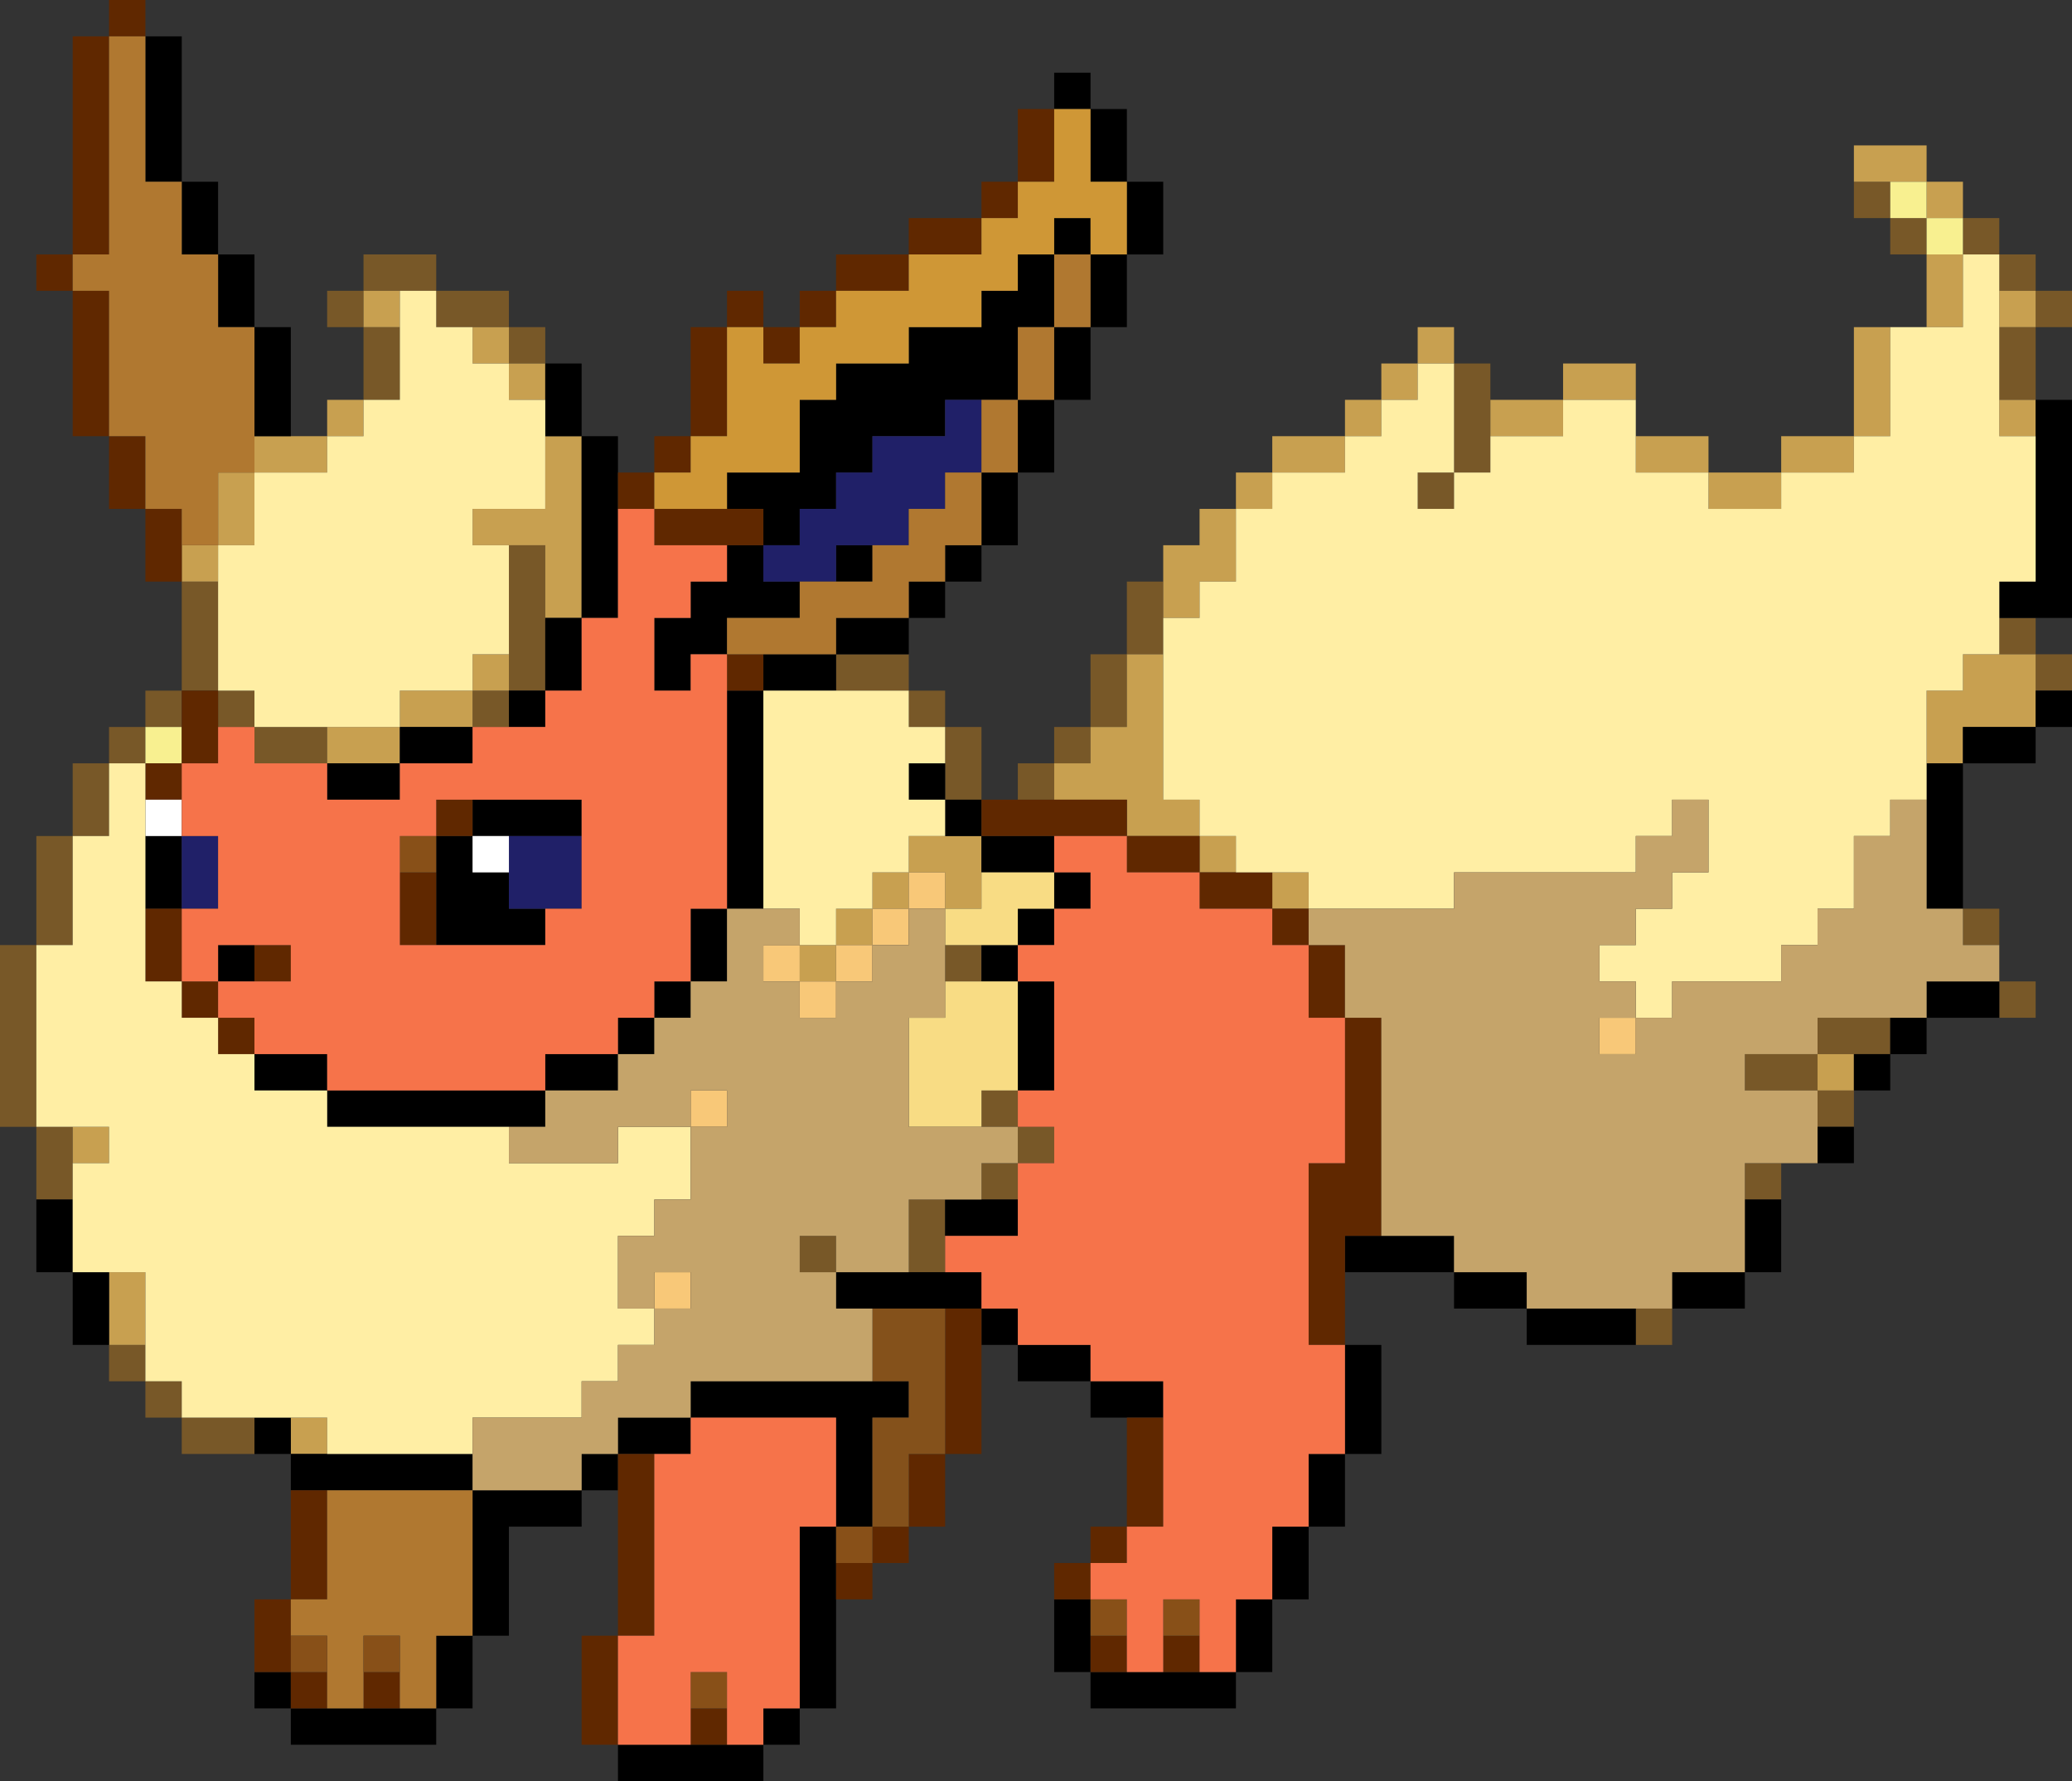 <?xml version="1.0" encoding="UTF-8" standalone="no"?>
<svg xmlns:xlink="http://www.w3.org/1999/xlink" height="98.0px" width="114.0px" xmlns="http://www.w3.org/2000/svg">
  <rect width="100%" height="100%" fill="#333333" stroke="none"/>
  <g transform="matrix(1.0, 0.0, 0.0, 1.0, -18.0, -16.0)">
    <path d="M126.0 28.0 L128.0 28.0 128.0 30.0 130.0 30.0 130.0 32.0 132.0 32.0 132.0 34.0 130.0 34.0 130.0 38.0 128.0 38.0 128.0 34.0 130.0 34.0 130.0 32.0 128.0 32.0 128.0 30.0 126.0 30.0 126.0 28.0 M130.0 50.0 L130.0 52.0 132.0 52.0 132.0 54.0 130.0 54.0 130.0 52.0 128.0 52.0 128.0 50.0 130.0 50.0 M126.0 66.0 L128.0 66.0 128.0 68.0 126.0 68.0 126.0 66.0 M128.0 70.0 L130.0 70.0 130.0 72.0 128.0 72.0 128.0 70.0 M120.0 76.0 L120.0 78.0 118.0 78.0 118.0 76.0 114.0 76.0 114.0 74.0 118.0 74.0 118.0 72.0 122.0 72.0 122.0 74.0 120.0 74.0 118.0 74.0 118.0 76.0 120.0 76.0 M116.0 80.0 L116.0 82.0 114.0 82.0 114.0 80.0 116.0 80.0 M110.0 88.0 L110.0 90.0 108.0 90.0 108.0 88.0 110.0 88.0 M32.0 96.0 L28.0 96.0 28.0 94.0 26.0 94.0 26.0 92.0 24.0 92.0 24.0 90.0 26.0 90.0 26.0 92.0 28.0 92.0 28.0 94.0 32.0 94.0 32.0 96.0 M20.0 82.0 L20.0 78.0 18.0 78.0 18.0 68.0 20.0 68.0 20.0 62.0 22.0 62.0 22.0 58.0 24.0 58.0 24.0 56.0 26.0 56.0 26.0 54.0 28.0 54.0 28.0 48.0 30.0 48.0 30.0 54.0 32.0 54.0 32.0 56.0 36.0 56.0 36.0 58.0 32.0 58.0 32.0 56.0 30.0 56.0 30.0 54.0 28.0 54.0 28.0 56.0 26.0 56.0 26.0 58.0 24.0 58.0 24.0 62.0 22.0 62.0 22.0 68.0 20.0 68.0 20.0 78.0 22.0 78.0 22.0 80.0 22.0 82.0 20.0 82.0 M38.0 38.0 L38.0 34.0 36.0 34.0 36.0 32.0 38.0 32.0 38.0 30.0 42.0 30.0 42.0 32.0 46.0 32.0 46.0 34.0 48.0 34.0 48.0 36.0 46.0 36.0 46.0 34.0 44.0 34.0 42.0 34.0 42.0 32.0 40.0 32.0 38.0 32.0 38.0 34.0 40.0 34.0 40.0 38.0 38.0 38.0 M68.0 52.0 L68.0 54.0 70.0 54.0 70.0 56.0 72.0 56.0 72.0 60.0 70.0 60.0 70.0 58.0 70.0 56.0 68.0 56.0 68.0 54.0 64.0 54.0 64.0 52.0 68.0 52.0 M74.0 60.0 L74.0 58.0 76.0 58.0 76.0 56.0 78.0 56.0 78.0 52.0 80.0 52.0 80.0 48.0 82.0 48.0 82.0 50.0 82.0 52.0 80.0 52.0 80.0 56.0 78.0 56.0 78.0 58.0 76.0 58.0 76.0 60.0 74.0 60.0 M98.0 36.0 L100.0 36.0 100.0 38.0 100.0 40.0 100.0 42.0 98.0 42.0 98.0 36.0 M124.0 30.0 L122.0 30.0 122.0 28.0 120.0 28.0 120.0 26.0 122.0 26.0 122.0 28.0 124.0 28.0 124.0 30.0 M98.0 42.0 L98.0 44.0 96.0 44.0 96.0 42.0 98.0 42.0 M46.0 52.0 L46.0 46.0 48.0 46.0 48.0 50.0 48.0 54.0 46.0 54.0 46.0 52.0 M46.0 56.0 L44.0 56.0 44.0 54.0 46.0 54.0 46.0 56.0 M70.0 68.0 L72.0 68.0 72.0 70.0 70.0 70.0 70.0 68.0 M74.0 76.0 L74.0 78.0 76.0 78.0 76.0 80.0 74.0 80.0 74.0 82.0 72.0 82.0 72.0 80.0 74.0 80.0 74.0 78.0 72.0 78.0 72.0 76.0 74.0 76.0 M70.0 84.0 L70.0 86.0 68.0 86.0 68.0 82.0 70.0 82.0 70.0 84.0 M64.0 86.0 L62.0 86.0 62.0 84.0 64.0 84.0 64.0 86.0" fill="#785828" fill-rule="evenodd" stroke="none"/>
    <path d="M34.0 40.0 L36.0 40.0 36.0 38.0 38.0 38.0 38.0 40.0 36.0 40.0 36.0 42.0 32.0 42.0 32.0 46.0 30.0 46.0 30.0 48.0 28.0 48.0 28.0 46.0 30.0 46.0 30.0 42.0 32.0 42.0 32.0 40.0 34.0 40.0 M82.0 48.0 L82.0 46.0 84.0 46.0 84.0 44.0 86.0 44.0 86.0 42.0 88.0 42.0 88.0 40.0 92.0 40.0 92.0 38.0 94.0 38.0 94.0 36.0 96.0 36.0 96.0 34.0 98.0 34.0 98.0 36.0 96.0 36.0 96.0 38.0 94.0 38.0 94.0 40.0 92.0 40.0 92.0 42.0 88.0 42.0 88.0 44.0 86.0 44.0 86.0 48.0 84.0 48.0 84.0 50.0 82.0 50.0 82.0 48.0 M100.0 38.0 L104.0 38.0 104.0 36.0 108.0 36.0 108.0 38.0 104.0 38.0 104.0 40.0 100.0 40.0 100.0 38.0 M108.0 40.0 L112.0 40.0 112.0 42.0 116.0 42.0 116.0 40.0 120.0 40.0 120.0 34.0 122.0 34.0 122.0 40.0 120.0 40.0 120.0 42.0 116.0 42.0 116.0 44.0 112.0 44.0 112.0 42.0 108.0 42.0 108.0 40.0 M124.0 34.0 L124.0 30.0 126.0 30.0 126.0 34.0 124.0 34.0 M120.0 26.0 L120.0 24.0 124.0 24.0 124.0 26.0 126.0 26.0 126.0 28.0 124.0 28.0 124.0 26.0 122.0 26.0 120.0 26.0 M128.0 32.0 L130.0 32.0 130.0 34.0 128.0 34.0 128.0 32.0 M128.0 38.0 L130.0 38.0 130.0 40.0 128.0 40.0 128.0 38.0 M124.0 58.0 L124.0 54.0 126.0 54.0 126.0 52.0 128.0 52.0 130.0 52.0 130.0 54.0 130.0 56.0 126.0 56.0 126.0 58.0 124.0 58.0 M118.0 74.0 L120.0 74.0 120.0 76.0 118.0 76.0 118.0 74.0 M82.0 52.0 L82.0 60.0 84.0 60.0 84.0 62.0 86.0 62.0 86.0 64.0 84.0 64.0 84.0 62.0 80.0 62.0 80.0 60.0 76.0 60.0 76.0 58.0 78.0 58.0 78.0 56.0 80.0 56.0 80.0 52.0 82.0 52.0 M88.0 64.0 L90.0 64.0 90.0 66.0 88.0 66.0 88.0 64.0 M46.0 36.0 L44.0 36.0 44.0 34.0 46.0 34.0 46.0 36.0 48.0 36.0 48.0 38.0 46.0 38.0 46.0 36.0 M40.0 32.0 L40.0 34.0 38.0 34.0 38.0 32.0 40.0 32.0 M36.0 56.0 L40.0 56.0 40.0 54.0 44.0 54.0 44.0 52.0 46.0 52.0 46.0 54.0 44.0 54.0 44.0 56.0 40.0 56.0 40.0 58.0 36.0 58.0 36.0 56.0 M46.0 46.0 L44.0 46.0 44.0 44.0 48.0 44.0 48.0 40.0 50.0 40.0 50.0 50.0 48.0 50.0 48.0 46.0 46.0 46.0 M22.0 78.0 L24.0 78.0 24.0 80.0 22.0 80.0 22.0 78.0 M24.0 86.0 L26.0 86.0 26.0 90.0 24.0 90.0 24.0 86.0 M34.0 94.0 L36.0 94.0 36.0 96.0 34.0 96.0 34.0 94.0 M70.0 62.0 L72.0 62.0 72.0 64.0 72.0 66.0 70.0 66.0 70.0 64.0 68.0 64.0 68.0 66.0 66.0 66.0 66.0 68.0 64.0 68.0 64.0 70.0 62.0 70.0 62.0 68.0 64.0 68.0 64.0 66.0 66.0 66.0 66.0 64.0 68.0 64.0 68.0 62.0 70.0 62.0" fill="#c8a050" fill-rule="evenodd" stroke="none"/>
    <path d="M126.0 28.0 L126.0 30.0 124.0 30.0 124.0 28.0 122.0 28.0 122.0 26.0 124.0 26.0 124.0 28.0 126.0 28.0 M28.0 56.0 L28.0 58.0 26.0 58.0 26.0 56.0 28.0 56.0" fill="#f8f090" fill-rule="evenodd" stroke="none"/>
    <path d="M130.0 38.0 L132.0 38.0 132.0 50.0 130.0 50.0 128.0 50.0 128.0 48.0 130.0 48.0 130.0 40.0 130.0 38.0 M132.0 54.0 L132.0 56.0 130.0 56.0 130.0 58.0 126.0 58.0 126.0 66.0 124.0 66.0 124.0 60.0 124.0 58.0 126.0 58.0 126.0 56.0 130.0 56.0 130.0 54.0 132.0 54.0 M128.0 72.0 L124.0 72.0 124.0 74.0 122.0 74.0 122.0 76.0 120.0 76.0 120.0 74.0 122.0 74.0 122.0 72.0 124.0 72.0 124.0 70.0 128.0 70.0 128.0 72.0 M120.0 78.0 L120.0 80.0 118.0 80.0 118.0 78.0 120.0 78.0 M116.0 82.0 L116.0 86.0 114.0 86.0 114.0 88.0 110.0 88.0 110.0 86.0 114.0 86.0 114.0 82.0 116.0 82.0 M108.0 90.0 L102.0 90.0 102.0 88.0 98.0 88.0 98.0 86.0 92.0 86.0 92.0 84.0 94.0 84.0 98.0 84.0 98.0 86.0 102.0 86.0 102.0 88.0 108.0 88.0 108.0 90.0 M92.0 90.0 L94.0 90.0 94.0 96.0 92.0 96.0 92.0 100.0 90.0 100.0 90.0 104.0 88.0 104.0 88.0 108.0 86.0 108.0 86.0 110.0 78.0 110.0 78.0 108.0 76.0 108.0 76.0 104.0 78.0 104.0 78.0 106.0 78.0 108.0 80.0 108.0 82.0 108.0 84.0 108.0 86.0 108.0 86.0 104.0 88.0 104.0 88.0 100.0 90.0 100.0 90.0 96.0 92.0 96.0 92.0 90.0 M80.0 94.0 L78.0 94.0 78.0 92.0 74.0 92.0 74.0 90.0 72.0 90.0 72.0 88.0 70.0 88.0 66.0 88.0 64.0 88.0 64.0 86.0 68.0 86.0 70.0 86.0 72.0 86.0 72.0 88.0 74.0 88.0 74.0 90.0 78.0 90.0 78.0 92.0 82.0 92.0 82.0 94.0 80.0 94.0 M64.0 104.0 L64.0 110.0 62.0 110.0 62.0 112.0 60.0 112.0 60.0 114.0 52.0 114.0 52.0 112.0 56.0 112.0 58.0 112.0 60.0 112.0 60.0 110.0 62.0 110.0 62.0 100.0 64.0 100.0 64.0 102.0 64.0 104.0 M52.0 98.0 L50.0 98.0 50.0 100.0 46.0 100.0 46.0 106.0 44.0 106.0 44.0 110.0 42.0 110.0 42.0 112.0 34.0 112.0 34.0 110.0 32.0 110.0 32.0 108.0 34.0 108.0 34.0 110.0 36.0 110.0 38.0 110.0 40.0 110.0 42.0 110.0 42.0 106.0 44.0 106.0 44.0 98.0 36.0 98.0 34.0 98.0 34.0 96.0 32.0 96.0 32.0 94.0 34.0 94.0 34.0 96.0 36.0 96.0 44.0 96.0 44.0 98.0 50.0 98.0 50.0 96.0 52.0 96.0 52.0 94.0 56.0 94.0 56.0 92.0 66.0 92.0 68.0 92.0 68.0 94.0 66.0 94.0 66.0 100.0 64.0 100.0 64.0 94.0 56.0 94.0 56.0 96.0 54.0 96.0 52.0 96.0 52.0 98.0 M24.0 90.0 L22.0 90.0 22.0 86.0 20.0 86.0 20.0 82.0 22.0 82.0 22.0 86.0 24.0 86.0 24.0 90.0 M26.0 18.0 L28.0 18.0 28.0 26.0 30.0 26.0 30.0 30.0 32.0 30.0 32.0 34.0 34.0 34.0 34.0 40.0 32.0 40.0 32.0 34.0 30.0 34.0 30.0 30.0 28.0 30.0 28.0 26.0 26.0 26.0 26.0 18.0 M48.0 36.0 L50.0 36.0 50.0 40.0 52.0 40.0 52.0 42.0 52.0 44.0 52.0 50.0 50.0 50.0 50.0 54.0 48.0 54.0 48.0 56.0 46.0 56.0 46.0 54.0 48.0 54.0 48.0 50.0 50.0 50.0 50.0 40.0 48.0 40.0 48.0 38.0 48.0 36.0 M76.0 22.0 L76.0 20.0 78.0 20.0 78.0 22.0 80.0 22.0 80.0 26.0 82.0 26.0 82.0 30.0 80.0 30.0 80.0 34.0 78.0 34.0 78.0 38.0 76.0 38.0 76.0 42.0 74.0 42.0 74.0 46.0 72.0 46.0 72.0 48.0 70.0 48.0 70.0 50.0 68.0 50.0 68.0 52.0 64.0 52.0 64.0 50.0 68.0 50.0 68.0 48.0 70.0 48.0 70.0 46.0 72.0 46.0 72.0 42.0 74.0 42.0 74.0 38.0 76.0 38.0 76.0 34.0 78.0 34.0 78.0 30.0 80.0 30.0 80.0 26.0 78.0 26.0 78.0 22.0 76.0 22.0 M58.0 46.0 L60.0 46.0 60.0 44.0 58.0 44.0 58.0 42.0 62.0 42.0 62.0 38.0 64.0 38.0 64.0 36.0 68.0 36.0 68.0 34.0 72.0 34.0 72.0 32.0 74.0 32.0 74.0 30.0 76.0 30.0 76.0 34.0 74.0 34.0 74.0 38.0 72.0 38.0 70.0 38.0 70.0 40.0 66.0 40.0 66.0 42.0 64.0 42.0 64.0 44.0 62.0 44.0 62.0 46.0 60.0 46.0 60.0 48.0 62.0 48.0 62.0 50.0 58.0 50.0 58.0 52.0 56.0 52.0 56.0 54.0 54.0 54.0 54.0 50.0 56.0 50.0 56.0 48.0 58.0 48.0 58.0 46.0 M64.0 48.0 L64.0 46.0 66.0 46.0 66.0 48.0 64.0 48.0 M44.0 56.0 L44.0 58.0 40.0 58.0 40.0 60.0 36.0 60.0 36.0 58.0 40.0 58.0 40.0 56.0 44.0 56.0 M30.0 70.0 L30.0 68.0 32.0 68.0 32.0 70.0 30.0 70.0 M32.0 74.0 L36.0 74.0 36.0 76.0 48.0 76.0 48.0 74.0 52.0 74.0 52.0 72.0 54.0 72.0 54.0 70.0 56.0 70.0 56.0 66.0 58.0 66.0 58.0 54.0 60.0 54.0 60.0 52.0 64.0 52.0 64.0 54.0 60.0 54.0 60.0 66.0 58.0 66.0 58.0 70.0 56.0 70.0 56.0 72.0 54.0 72.0 54.0 74.0 52.0 74.0 52.0 76.0 48.0 76.0 48.0 78.0 46.0 78.0 36.0 78.0 36.0 76.0 32.0 76.0 32.0 74.0 M76.0 30.0 L76.0 28.0 78.0 28.0 78.0 30.0 76.0 30.0 M26.0 66.0 L26.0 62.0 28.0 62.0 28.0 66.0 26.0 66.0 M42.0 68.0 L42.0 64.0 42.0 62.0 44.0 62.0 44.0 64.0 46.0 64.0 46.0 66.0 48.0 66.0 48.0 68.0 42.0 68.0 M44.0 60.0 L50.0 60.0 50.0 62.0 46.0 62.0 44.0 62.0 44.0 60.0 M70.0 58.0 L70.0 60.0 72.0 60.0 72.0 62.0 76.0 62.0 76.0 64.0 72.0 64.0 72.0 62.0 70.0 62.0 70.0 60.0 68.0 60.0 68.0 58.0 70.0 58.0 M72.0 68.0 L74.0 68.0 74.0 66.0 76.0 66.0 76.0 64.0 78.0 64.0 78.0 66.0 76.0 66.0 76.0 68.0 74.0 68.0 74.0 70.0 76.0 70.0 76.0 76.0 74.0 76.0 74.0 70.0 72.0 70.0 72.0 68.0 M74.0 82.0 L74.0 84.0 70.0 84.0 70.0 82.0 72.0 82.0 74.0 82.0" fill="#000000" fill-rule="evenodd" stroke="none"/>
    <path d="M108.0 72.0 L108.0 74.0 106.0 74.0 106.0 72.0 108.0 72.0 M68.0 66.0 L68.0 68.0 66.0 68.0 66.0 66.0 68.0 66.0 68.0 64.0 70.0 64.0 70.0 66.0 68.0 66.0 M66.0 68.0 L66.0 70.0 64.0 70.0 64.0 72.0 62.0 72.0 62.0 70.0 60.0 70.0 60.0 68.0 62.0 68.0 62.0 70.0 64.0 70.0 64.0 68.0 66.0 68.0 M56.0 78.0 L56.0 76.0 58.0 76.0 58.0 78.0 56.0 78.0 M54.0 88.0 L54.0 86.0 56.0 86.0 56.0 88.0 54.0 88.0" fill="#f8c878" fill-rule="evenodd" stroke="none"/>
    <path d="M92.0 86.0 L92.0 90.0 90.0 90.0 90.0 80.0 92.0 80.0 92.0 72.0 90.0 72.0 90.0 68.0 88.0 68.0 88.0 66.0 90.0 66.0 90.0 68.0 92.0 68.0 92.0 72.0 94.0 72.0 94.0 84.0 92.0 84.0 92.0 86.0 M76.0 104.0 L76.0 102.0 78.0 102.0 78.0 100.0 80.0 100.0 80.0 94.0 82.0 94.0 82.0 100.0 80.0 100.0 80.0 102.0 78.0 102.0 78.0 104.0 76.0 104.0 M72.0 90.0 L72.0 96.0 70.0 96.0 70.0 100.0 68.0 100.0 68.0 102.0 66.0 102.0 66.0 104.0 64.0 104.0 64.0 102.0 66.0 102.0 66.0 100.0 68.0 100.0 68.0 96.0 70.0 96.0 70.0 88.0 72.0 88.0 72.0 90.0 M52.0 112.0 L50.0 112.0 50.0 106.0 52.0 106.0 52.0 98.0 52.0 96.0 54.0 96.0 54.0 106.0 52.0 106.0 52.0 112.0 M32.0 108.0 L32.0 104.0 34.0 104.0 34.0 98.0 36.0 98.0 36.0 104.0 34.0 104.0 34.0 106.0 34.0 108.0 32.0 108.0 M28.0 48.0 L26.0 48.0 26.0 44.0 24.0 44.0 24.0 40.0 22.0 40.0 22.0 32.0 20.0 32.0 20.0 30.0 22.0 30.0 22.0 18.0 24.0 18.0 24.0 16.0 26.0 16.0 26.0 18.0 24.0 18.0 24.0 30.0 22.0 30.0 22.0 32.0 24.0 32.0 24.0 40.0 26.0 40.0 26.0 44.0 28.0 44.0 28.0 46.0 28.0 48.0 M52.0 42.0 L54.0 42.0 54.0 40.0 56.0 40.0 56.0 34.0 58.0 34.0 58.0 32.0 60.0 32.0 60.0 34.0 62.0 34.0 62.0 32.0 64.0 32.0 64.0 30.0 68.0 30.0 68.0 28.0 72.0 28.0 72.0 26.0 74.0 26.0 74.0 22.0 76.0 22.0 76.0 26.0 74.0 26.0 74.0 28.0 72.0 28.0 72.0 30.0 68.0 30.0 68.0 32.0 64.0 32.0 64.0 34.0 62.0 34.0 62.0 36.0 60.0 36.0 60.0 34.0 58.0 34.0 58.0 40.0 56.0 40.0 56.0 42.0 54.0 42.0 54.0 44.0 52.0 44.0 52.0 42.0 M72.0 60.0 L74.0 60.0 76.0 60.0 80.0 60.0 80.0 62.0 84.0 62.0 84.0 64.0 86.0 64.0 88.0 64.0 88.0 66.0 84.0 66.0 84.0 64.0 80.0 64.0 80.0 62.0 76.0 62.0 72.0 62.0 72.0 60.0 M84.0 108.0 L82.0 108.0 82.0 106.0 84.0 106.0 84.0 108.0 M80.0 108.0 L78.0 108.0 78.0 106.0 80.0 106.0 80.0 108.0 M58.0 46.0 L54.0 46.0 54.0 44.0 58.0 44.0 60.0 44.0 60.0 46.0 58.0 46.0 M30.0 56.0 L30.0 58.0 28.0 58.0 28.0 60.0 26.0 60.0 26.0 58.0 28.0 58.0 28.0 56.0 28.0 54.0 30.0 54.0 30.0 56.0 M28.0 66.0 L28.0 70.0 30.0 70.0 30.0 72.0 32.0 72.0 32.0 74.0 30.0 74.0 30.0 72.0 28.0 72.0 28.0 70.0 26.0 70.0 26.0 66.0 28.0 66.0 M32.0 68.0 L34.0 68.0 34.0 70.0 32.0 70.0 32.0 68.0 M58.0 54.0 L58.0 52.0 60.0 52.0 60.0 54.0 58.0 54.0 M42.0 68.0 L40.0 68.0 40.0 64.0 42.0 64.0 42.0 68.0 M42.0 62.0 L42.0 60.0 44.0 60.0 44.0 62.0 42.0 62.0 M56.0 110.0 L58.0 110.0 58.0 112.0 56.0 112.0 56.0 110.0 M40.0 110.0 L38.0 110.0 38.0 108.0 40.0 108.0 40.0 110.0 M36.0 110.0 L34.0 110.0 34.0 108.0 36.0 108.0 36.0 110.0" fill="#602800" fill-rule="evenodd" stroke="none"/>
    <path d="M76.0 22.0 L78.0 22.0 78.0 26.0 80.0 26.0 80.0 30.0 78.0 30.0 78.0 28.0 76.0 28.0 76.0 30.0 74.0 30.0 74.0 32.0 72.0 32.0 72.0 34.0 68.0 34.0 68.0 36.0 64.0 36.0 64.0 38.0 62.0 38.0 62.0 42.0 58.0 42.0 58.0 44.0 54.0 44.0 54.0 42.0 56.0 42.0 56.0 40.0 58.0 40.0 58.0 34.0 60.0 34.0 60.0 36.0 62.0 36.0 62.0 34.0 64.0 34.0 64.0 32.0 68.0 32.0 68.0 30.0 72.0 30.0 72.0 28.0 74.0 28.0 74.0 26.0 76.0 26.0 76.0 22.0" fill="#cf9736" fill-rule="evenodd" stroke="none"/>
    <path d="M62.0 48.0 L60.0 48.0 60.0 46.0 62.0 46.0 62.0 44.0 64.0 44.0 64.0 42.0 66.0 42.0 66.0 40.0 70.0 40.0 70.0 38.0 72.0 38.0 72.0 42.0 70.0 42.0 70.0 44.0 68.0 44.0 68.0 46.0 66.0 46.0 64.0 46.0 64.0 48.0 62.0 48.0 M28.0 62.0 L30.0 62.0 30.0 66.0 28.0 66.0 28.0 62.0 M50.0 62.0 L50.0 66.0 48.0 66.0 46.0 66.0 46.0 64.0 46.0 62.0 50.0 62.0" fill="#202068" fill-rule="evenodd" stroke="none"/>
    <path d="M78.0 30.0 L78.0 34.0 76.0 34.0 76.0 38.0 74.0 38.0 74.0 42.0 72.0 42.0 72.0 46.0 70.0 46.0 70.0 48.0 68.0 48.0 68.0 50.0 64.0 50.0 64.0 52.0 60.0 52.0 58.0 52.0 58.0 50.0 62.0 50.0 62.0 48.0 64.0 48.0 66.0 48.0 66.0 46.0 68.0 46.0 68.0 44.0 70.0 44.0 70.0 42.0 72.0 42.0 72.0 38.0 74.0 38.0 74.0 34.0 76.0 34.0 76.0 30.0 78.0 30.0 M24.0 18.0 L26.0 18.0 26.0 26.0 28.0 26.0 28.0 30.0 30.0 30.0 30.0 34.0 32.0 34.0 32.0 40.0 32.0 42.0 30.0 42.0 30.0 46.0 28.0 46.0 28.0 44.0 26.0 44.0 26.0 40.0 24.0 40.0 24.0 32.0 22.0 32.0 22.0 30.0 24.0 30.0 24.0 18.0 M36.0 98.0 L44.0 98.0 44.0 106.0 42.0 106.0 42.0 110.0 40.0 110.0 40.0 108.0 40.0 106.0 38.0 106.0 38.0 108.0 38.0 110.0 36.0 110.0 36.0 108.0 36.0 106.0 34.0 106.0 34.0 104.0 36.0 104.0 36.0 98.0" fill="#b07830" fill-rule="evenodd" stroke="none"/>
    <path d="M28.0 60.0 L28.0 62.0 26.0 62.0 26.0 60.0 28.0 60.0 M46.0 62.0 L46.0 64.0 44.0 64.0 44.0 62.0 46.0 62.0" fill="#ffffff" fill-rule="evenodd" stroke="none"/>
    <path d="M78.0 106.0 L78.0 104.0 80.0 104.0 80.0 106.0 78.0 106.0 M42.0 64.0 L40.0 64.0 40.0 62.0 42.0 62.0 42.0 64.0 M64.0 100.0 L66.0 100.0 66.0 102.0 64.0 102.0 64.0 100.0 M58.0 110.0 L56.0 110.0 56.0 108.0 58.0 108.0 58.0 110.0 M34.0 108.0 L34.0 106.0 36.0 106.0 36.0 108.0 34.0 108.0 M38.0 108.0 L38.0 106.0 40.0 106.0 40.0 108.0 38.0 108.0 M82.0 106.0 L82.0 104.0 84.0 104.0 84.0 106.0 82.0 106.0" fill="#885018" fill-rule="evenodd" stroke="none"/>
    <path d="M72.0 64.0 L76.0 64.0 76.0 66.0 74.0 66.0 74.0 68.0 72.0 68.0 70.0 68.0 70.0 66.0 72.0 66.0 72.0 64.0 M72.0 78.0 L68.0 78.0 68.0 72.0 70.0 72.0 70.0 70.0 72.0 70.0 74.0 70.0 74.0 76.0 72.0 76.0 72.0 78.0" fill="#f8dc84" fill-rule="evenodd" stroke="none"/>
    <path d="M66.0 88.0 L70.0 88.0 70.0 96.0 68.0 96.0 68.0 100.0 66.0 100.0 66.0 94.0 68.0 94.0 68.0 92.0 66.0 92.0 66.0 88.0" fill="#84511b" fill-rule="evenodd" stroke="none"/>
    <path d="M88.0 66.0 L88.0 68.0 90.0 68.0 90.0 72.0 92.0 72.0 92.0 80.0 90.0 80.0 90.0 90.0 92.0 90.0 92.0 96.0 90.0 96.0 90.0 100.0 88.0 100.0 88.0 104.0 86.0 104.0 86.0 108.0 84.0 108.0 84.0 106.0 84.0 104.0 82.0 104.0 82.0 106.0 82.0 108.0 80.0 108.0 80.0 106.0 80.0 104.0 78.0 104.0 78.0 102.0 80.0 102.0 80.0 100.0 82.0 100.0 82.0 94.0 82.0 92.0 78.0 92.0 78.0 90.0 74.0 90.0 74.0 88.0 72.0 88.0 72.0 86.0 70.0 86.0 70.0 84.0 74.0 84.0 74.0 82.0 74.0 80.0 76.0 80.0 76.0 78.0 74.0 78.0 74.0 76.0 76.0 76.0 76.0 70.0 74.0 70.0 74.0 68.0 76.0 68.0 76.0 66.0 78.0 66.0 78.0 64.0 76.0 64.0 76.0 62.0 80.0 62.0 80.0 64.0 84.0 64.0 84.0 66.0 88.0 66.0 M52.0 44.0 L54.0 44.0 54.0 46.0 58.0 46.0 58.0 48.0 56.0 48.0 56.0 50.0 54.0 50.0 54.0 54.0 56.0 54.0 56.0 52.0 58.0 52.0 58.0 54.0 58.0 66.0 56.0 66.0 56.0 70.0 54.0 70.0 54.0 72.0 52.0 72.0 52.0 74.0 48.0 74.0 48.0 76.0 36.0 76.0 36.0 74.0 32.0 74.0 32.0 72.0 30.0 72.0 30.0 70.0 28.0 70.0 28.0 66.0 30.0 66.0 30.0 62.0 28.0 62.0 28.0 60.0 28.0 58.0 30.0 58.0 30.0 56.0 32.0 56.0 32.0 58.0 36.0 58.0 36.0 60.0 40.0 60.0 40.0 58.0 44.0 58.0 44.0 56.0 46.0 56.0 48.0 56.0 48.0 54.0 50.0 54.0 50.0 50.0 52.0 50.0 52.0 44.0 M32.0 68.0 L30.0 68.0 30.0 70.0 32.0 70.0 34.0 70.0 34.0 68.0 32.0 68.0 M40.0 64.0 L40.0 68.0 42.0 68.0 48.0 68.0 48.0 66.0 50.0 66.0 50.0 62.0 50.0 60.0 44.0 60.0 42.0 60.0 42.0 62.0 40.0 62.0 40.0 64.0 M54.0 96.0 L56.0 96.0 56.0 94.0 64.0 94.0 64.0 100.0 62.0 100.0 62.0 110.0 60.0 110.0 60.0 112.0 58.0 112.0 58.0 110.0 58.0 108.0 56.0 108.0 56.0 110.0 56.0 112.0 52.0 112.0 52.0 106.0 54.0 106.0 54.0 96.0" fill="#f6734a" fill-rule="evenodd" stroke="none"/>
    <path d="M108.0 38.0 L108.0 40.0 108.0 42.0 112.0 42.0 112.0 44.0 116.0 44.0 116.0 42.0 120.0 42.0 120.0 40.0 122.0 40.0 122.0 34.0 124.0 34.0 126.0 34.0 126.0 30.0 128.0 30.0 128.0 32.0 128.0 34.0 128.0 38.0 128.0 40.0 130.0 40.0 130.0 48.0 128.0 48.0 128.0 50.0 128.0 52.0 126.0 52.0 126.0 54.0 124.0 54.0 124.0 58.0 124.0 60.0 122.0 60.0 122.0 62.0 120.0 62.0 120.0 66.0 118.0 66.0 118.0 68.0 116.0 68.0 116.0 70.0 110.0 70.0 110.0 72.0 108.0 72.0 108.0 70.0 106.0 70.0 106.0 68.0 108.0 68.0 108.0 66.0 110.0 66.0 110.0 64.0 112.0 64.0 112.0 60.0 110.0 60.0 110.0 62.0 108.0 62.0 108.0 64.0 98.0 64.0 98.0 66.0 90.0 66.0 90.0 64.0 88.0 64.0 86.0 64.0 86.0 62.0 84.0 62.0 84.0 60.0 82.0 60.0 82.0 52.0 82.0 50.0 84.0 50.0 84.0 48.0 86.0 48.0 86.0 44.0 88.0 44.0 88.0 42.0 92.0 42.0 92.0 40.0 94.0 40.0 94.0 38.0 96.0 38.0 96.0 36.0 98.0 36.0 98.0 42.0 100.0 42.0 100.0 40.0 104.0 40.0 104.0 38.0 108.0 38.0 M98.0 42.0 L96.0 42.0 96.0 44.0 98.0 44.0 98.0 42.0 M44.0 34.0 L44.0 36.0 46.0 36.0 46.0 38.0 48.0 38.0 48.0 40.0 48.0 44.0 44.0 44.0 44.0 46.0 46.0 46.0 46.0 52.0 44.0 52.0 44.0 54.0 40.0 54.0 40.0 56.0 36.0 56.0 32.0 56.0 32.0 54.0 30.0 54.0 30.0 48.0 30.0 46.0 32.0 46.0 32.0 42.0 36.0 42.0 36.0 40.0 38.0 40.0 38.0 38.0 40.0 38.0 40.0 34.0 40.0 32.0 42.0 32.0 42.0 34.0 44.0 34.0 M26.0 58.0 L26.0 60.0 26.0 62.0 26.0 66.0 26.0 70.0 28.0 70.0 28.0 72.0 30.0 72.0 30.0 74.0 32.0 74.0 32.0 76.0 36.0 76.0 36.0 78.0 46.0 78.0 46.0 80.0 52.0 80.0 52.0 78.0 56.0 78.0 56.0 82.0 54.0 82.0 54.0 84.0 52.0 84.0 52.0 88.0 54.0 88.0 54.0 90.0 52.0 90.0 52.0 92.0 50.0 92.0 50.0 94.0 44.0 94.0 44.0 96.0 36.0 96.0 36.0 94.0 34.0 94.0 32.0 94.0 28.0 94.0 28.0 92.0 26.0 92.0 26.0 90.0 26.0 86.0 24.0 86.0 22.0 86.0 22.0 82.0 22.0 80.0 24.0 80.0 24.0 78.0 22.0 78.0 20.0 78.0 20.0 68.0 22.0 68.0 22.0 62.0 24.0 62.0 24.0 58.0 26.0 58.0 M64.0 54.0 L68.0 54.0 68.0 56.0 70.0 56.0 70.0 58.0 68.0 58.0 68.0 60.0 70.0 60.0 70.0 62.0 68.0 62.0 68.0 64.0 66.0 64.0 66.0 66.0 64.0 66.0 64.0 68.0 62.0 68.0 62.0 66.0 60.0 66.0 60.0 54.0 64.0 54.0" fill="#ffeea4" fill-rule="evenodd" stroke="none"/>
    <path d="M128.0 68.0 L128.0 70.0 124.0 70.0 124.0 72.0 122.0 72.0 118.0 72.0 118.0 74.0 114.0 74.0 114.0 76.0 118.0 76.0 118.0 78.0 118.0 80.0 116.0 80.0 114.0 80.0 114.0 82.0 114.0 86.0 110.0 86.0 110.0 88.0 108.0 88.0 102.0 88.0 102.0 86.0 98.0 86.0 98.0 84.0 94.0 84.0 94.0 72.0 92.0 72.0 92.0 68.0 90.0 68.0 90.0 66.0 98.0 66.0 98.0 64.0 108.0 64.0 108.0 62.0 110.0 62.0 110.0 60.0 112.0 60.0 112.0 64.0 110.0 64.0 110.0 66.0 108.0 66.0 108.0 68.0 106.0 68.0 106.0 70.0 108.0 70.0 108.0 72.0 110.0 72.0 110.0 70.0 116.0 70.0 116.0 68.0 118.0 68.0 118.0 66.0 120.0 66.0 120.0 62.0 122.0 62.0 122.0 60.0 124.0 60.0 124.0 66.0 126.0 66.0 126.0 68.0 128.0 68.0 M108.0 72.0 L106.0 72.0 106.0 74.0 108.0 74.0 108.0 72.0 M44.0 96.0 L44.0 94.0 50.0 94.0 50.0 92.0 52.0 92.0 52.0 90.0 54.0 90.0 54.0 88.0 52.0 88.0 52.0 84.0 54.0 84.0 54.0 82.0 56.0 82.0 56.0 78.0 52.0 78.0 52.0 80.0 46.0 80.0 46.0 78.0 48.0 78.0 48.0 76.0 52.0 76.0 52.0 74.0 54.0 74.0 54.0 72.0 56.0 72.0 56.0 70.0 58.0 70.0 58.0 66.0 60.0 66.0 62.0 66.0 62.0 68.0 60.0 68.0 60.0 70.0 62.0 70.0 62.0 72.0 64.0 72.0 64.0 70.0 66.0 70.0 66.0 68.0 68.0 68.0 68.0 66.0 70.0 66.0 70.0 68.0 70.0 70.0 70.0 72.0 68.0 72.0 68.0 78.0 72.0 78.0 74.0 78.0 74.0 80.0 72.0 80.0 72.0 82.0 70.0 82.0 68.0 82.0 68.0 86.0 64.0 86.0 64.0 88.0 66.0 88.0 66.0 92.0 56.0 92.0 56.0 94.0 52.0 94.0 52.0 96.0 50.0 96.0 50.0 98.0 44.0 98.0 44.0 96.0 M54.0 88.0 L56.0 88.0 56.0 86.0 54.0 86.0 54.0 88.0 M56.0 78.0 L58.0 78.0 58.0 76.0 56.0 76.0 56.0 78.0 M64.0 86.0 L64.0 84.0 62.0 84.0 62.0 86.0 64.0 86.0" fill="#c5a46a" fill-rule="evenodd" stroke="none"/>
  </g>
</svg>
